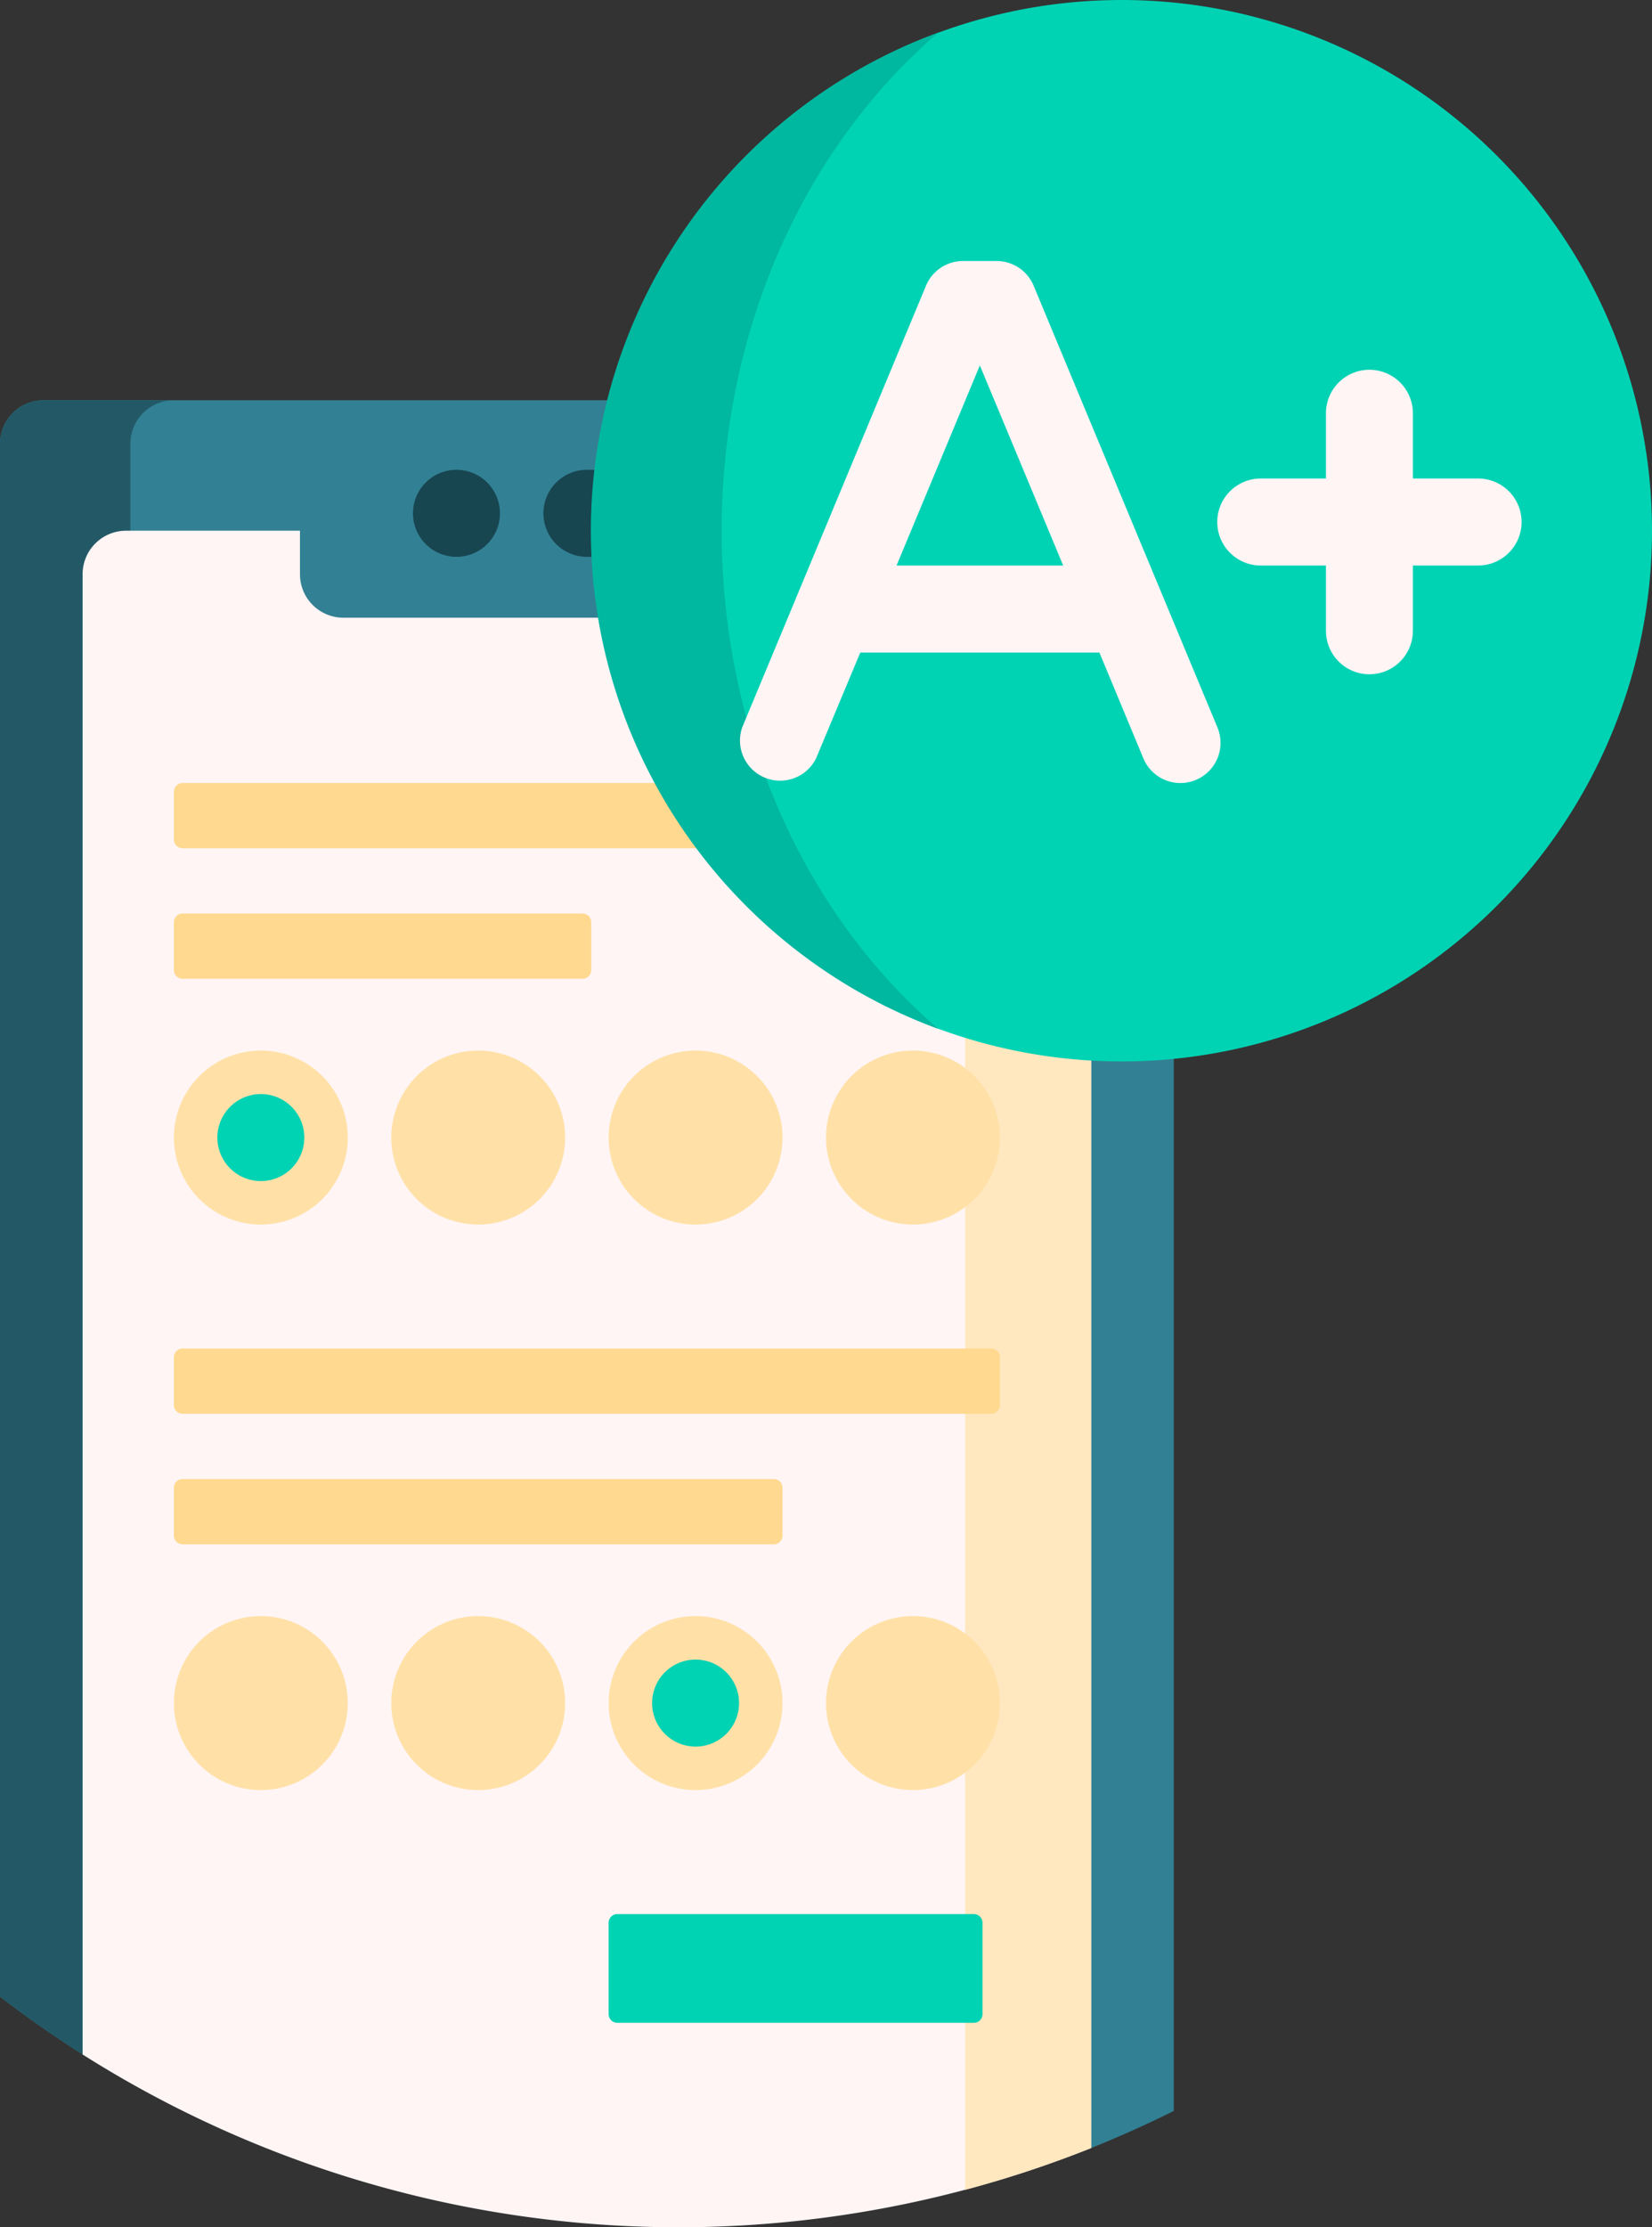 <svg xmlns="http://www.w3.org/2000/svg" viewBox="0 0 380 512"><rect x="0" y="0" width="380" height="512" fill="#333333" stroke="none"/><defs><style>.cls-1{fill:#328093;}.cls-2{fill:#235967;}.cls-3{fill:#174550;}.cls-4{fill:#fff5f5;}.cls-5{fill:#ffe7bf;}.cls-6{fill:#ffd98f;}.cls-7{fill:#ffe1a8;}.cls-8{fill:#00d3b4;}.cls-9{fill:#00b7a0;}</style></defs><g id="Capa_2" data-name="Capa 2"><g id="Capa_1-2" data-name="Capa 1"><path class="cls-1" d="M270,102V485.26Q260.46,490,250.47,494A35,35,0,0,0,216,465H29a10,10,0,0,0-9.67,7.47Q9.36,466.16,0,459V102A10,10,0,0,1,10,92H260A10,10,0,0,1,270,102Z"/><path class="cls-2" d="M20,472.9Q9.66,466.39,0,459V102A10,10,0,0,1,10,92H40a10,10,0,0,0-10,10V431a10,10,0,0,0-10,10Z"/><path class="cls-3" d="M115,118a10,10,0,1,1-10-10A10,10,0,0,1,115,118Zm50-10H135a10,10,0,0,0,0,20h30a10,10,0,0,0,0-20Z"/><path class="cls-4" d="M251,132V493.78a256.39,256.39,0,0,1-232-21.5V132a10,10,0,0,1,10-10H69v10a10,10,0,0,0,10,10H191a10,10,0,0,0,10-10V122h40A10,10,0,0,1,251,132Z"/><path class="cls-5" d="M251,132V493.78a251.9,251.9,0,0,1-29,9.61V122h19A10,10,0,0,1,251,132Z"/><path class="cls-6" d="M230,182v11a2,2,0,0,1-2,2H42a2,2,0,0,1-2-2V182a2,2,0,0,1,2-2H228A2,2,0,0,1,230,182ZM42,225h92a2,2,0,0,0,2-2V212a2,2,0,0,0-2-2H42a2,2,0,0,0-2,2v11A2,2,0,0,0,42,225Zm186,85H42a2,2,0,0,0-2,2v11a2,2,0,0,0,2,2H228a2,2,0,0,0,2-2V312A2,2,0,0,0,228,310Zm-50,30H42a2,2,0,0,0-2,2v11a2,2,0,0,0,2,2H178a2,2,0,0,0,2-2V342A2,2,0,0,0,178,340Z"/><path class="cls-7" d="M80,261.5a20,20,0,1,1-20-20A20,20,0,0,1,80,261.5Zm30-20a20,20,0,1,0,20,20A20,20,0,0,0,110,241.5Zm50,0a20,20,0,1,0,20,20A20,20,0,0,0,160,241.5Zm50,40a20,20,0,1,0-20-20A20,20,0,0,0,210,281.5Zm-150,90a20,20,0,1,0,20,20A20,20,0,0,0,60,371.5Zm50,0a20,20,0,1,0,20,20A20,20,0,0,0,110,371.5Zm50,0a20,20,0,1,0,20,20A20,20,0,0,0,160,371.5Zm50,0a20,20,0,1,0,20,20A20,20,0,0,0,210,371.5Z"/><path class="cls-8" d="M70,261.5a10,10,0,1,1-10-10A10,10,0,0,1,70,261.5Zm90,140a10,10,0,1,0-10-10A10,10,0,0,0,160,401.5ZM224,440H142a2,2,0,0,0-2,2v21a2,2,0,0,0,2,2h82a2,2,0,0,0,2-2V442A2,2,0,0,0,224,440Z"/><path class="cls-8" d="M258,0A122,122,0,1,1,136,122,122,122,0,0,1,258,0Z"/><path class="cls-9" d="M215.88,236.53a122,122,0,0,1,0-229.06C185.64,33.31,166,75,166,122S185.64,210.69,215.88,236.53Z"/><path class="cls-4" d="M237.76,65.68A9.22,9.22,0,0,0,229.24,60h-7.69A9.22,9.22,0,0,0,213,65.68L170.72,167.22a9.23,9.23,0,0,0,17,7.1L197.89,150h55L263,174.32a9.22,9.22,0,0,0,8.52,5.68h0a9.23,9.23,0,0,0,8.52-12.78ZM206.23,130l19.16-46,19.17,46ZM350,120a10,10,0,0,1-10,10H325v15a10,10,0,0,1-20,0V130H290a10,10,0,0,1,0-20h15V95a10,10,0,0,1,20,0v15h15A10,10,0,0,1,350,120Z"/></g></g></svg>
